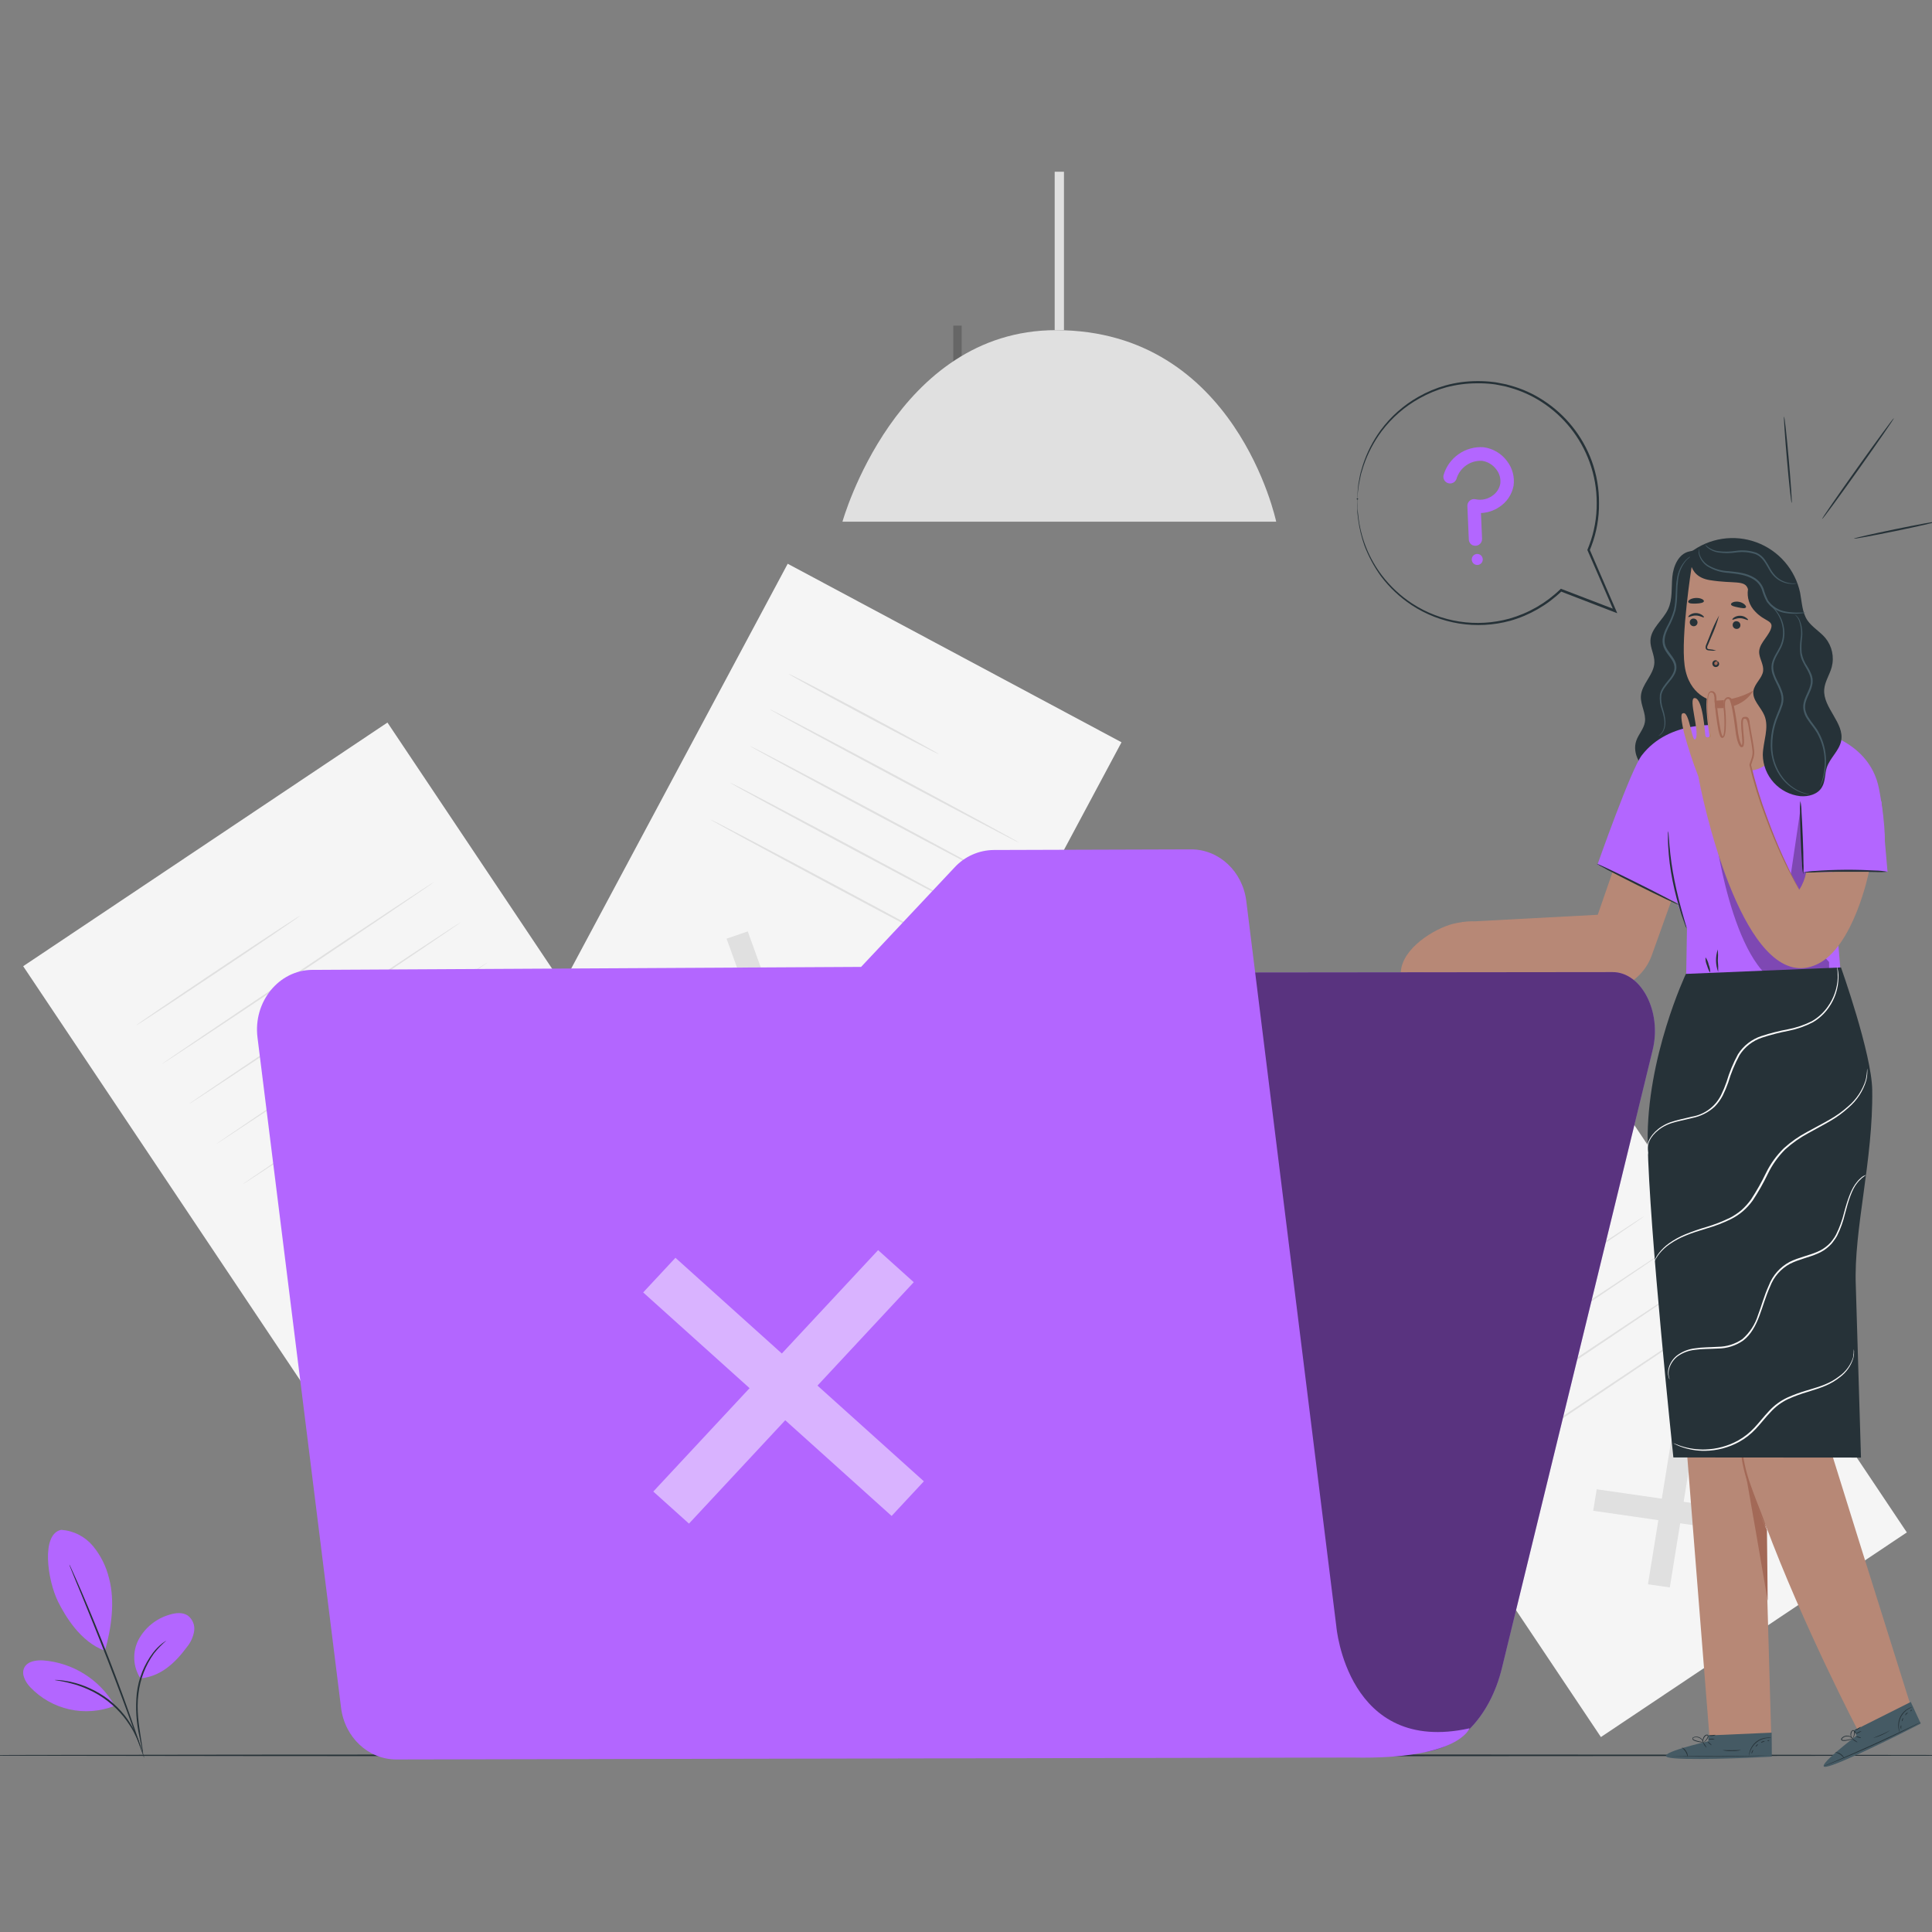 <svg width="270" height="270" viewBox="0 0 270 270" fill="none" xmlns="http://www.w3.org/2000/svg">
<rect x="0" y="0" width="270" height="270" fill="#808080" stroke="none"/>
<g clip-path="url(#clip0_380_50654)">
<path d="M54.146 100.977L3.239 135.03L53.382 209.989L104.289 175.936L54.146 100.977Z" fill="#F5F5F5"/>
<path d="M77.982 172.391L77.406 175.966L52.098 172.318L52.674 168.743L77.982 172.391Z" fill="#E0E0E0"/>
<path d="M65.238 159.637L68.867 160.159L64.843 185.076L61.209 184.55L65.238 159.637Z" fill="#E0E0E0"/>
<path d="M41.949 127.968C41.985 128.018 36.885 131.498 30.556 135.726C24.227 139.955 19.068 143.349 19.032 143.294C18.995 143.24 24.095 139.764 30.424 135.531C36.754 131.298 41.89 127.913 41.949 127.968Z" fill="#E0E0E0"/>
<path d="M60.651 123.267C60.687 123.322 52.203 129.057 41.704 136.08C31.205 143.104 22.648 148.752 22.62 148.702C22.593 148.653 31.06 142.909 41.572 135.885C52.084 128.862 60.614 123.213 60.651 123.267Z" fill="#E0E0E0"/>
<path d="M64.403 128.875C64.439 128.93 55.955 134.669 45.456 141.693C34.957 148.716 26.4 154.365 26.373 154.31C26.346 154.256 34.821 148.521 45.324 141.493C55.828 134.465 64.366 128.821 64.403 128.875Z" fill="#E0E0E0"/>
<path d="M68.155 134.488C68.191 134.542 59.707 140.282 49.208 147.3C38.709 154.319 30.152 159.977 30.152 159.923C30.152 159.868 38.596 154.129 49.099 147.105C59.602 140.082 68.119 134.433 68.155 134.488Z" fill="#E0E0E0"/>
<path d="M71.894 140.1C71.93 140.154 63.446 145.889 52.947 152.913C42.448 159.936 33.891 165.585 33.868 165.53C33.845 165.476 42.325 159.741 52.838 152.718C63.35 145.694 71.894 140.046 71.894 140.1Z" fill="#E0E0E0"/>
<path d="M224.372 151.205L181.618 179.804L223.729 242.756L266.482 214.156L224.372 151.205Z" fill="#F5F5F5"/>
<path d="M244.394 211.192L243.909 214.195L222.652 211.133L223.142 208.129L244.394 211.192Z" fill="#E0E0E0"/>
<path d="M233.691 200.48L236.74 200.92L233.36 221.845L230.306 221.405L233.691 200.48Z" fill="#E0E0E0"/>
<path d="M214.114 173.906C214.15 173.96 209.871 176.887 204.554 180.439C199.236 183.992 194.899 186.832 194.863 186.791C194.826 186.75 199.109 183.815 204.422 180.258C209.735 176.701 214.077 173.829 214.114 173.906Z" fill="#E0E0E0"/>
<path d="M229.835 169.936C229.871 169.991 222.752 174.818 213.955 180.712C205.157 186.605 197.957 191.351 197.921 191.297C197.884 191.242 205.003 186.415 213.8 180.517C222.598 174.618 229.785 169.882 229.835 169.936Z" fill="#E0E0E0"/>
<path d="M232.988 174.646C233.024 174.7 225.905 179.528 217.108 185.426C208.311 191.324 201.11 196.061 201.074 196.006C201.038 195.952 208.134 191.147 216.954 185.249C225.774 179.351 232.961 174.596 232.988 174.646Z" fill="#E0E0E0"/>
<path d="M236.137 179.35C236.173 179.405 229.05 184.232 220.257 190.131C211.464 196.029 204.259 200.766 204.223 200.711C204.186 200.657 211.305 195.834 220.102 189.931C228.9 184.028 236.105 179.305 236.137 179.35Z" fill="#E0E0E0"/>
<path d="M239.313 184.074C239.349 184.128 232.23 188.951 223.433 194.849C214.635 200.748 207.435 205.484 207.399 205.434C207.362 205.384 214.481 200.552 223.278 194.654C232.076 188.756 239.254 184.019 239.313 184.074Z" fill="#E0E0E0"/>
<path d="M156.734 103.735L110.084 78.785L73.346 147.474L119.995 172.425L156.734 103.735Z" fill="#F5F5F5"/>
<path d="M112.011 150.935L109.052 151.946L101.539 131.18L104.502 130.164L112.011 150.935Z" fill="#E0E0E0"/>
<path d="M116.548 136.035L117.627 139.016L97.002 146.08L95.922 143.099L116.548 136.035Z" fill="#E0E0E0"/>
<path d="M131.203 105.396C131.166 105.464 126.439 103.005 120.636 99.906C114.833 96.807 110.164 94.235 110.2 94.167C110.237 94.099 114.969 96.558 120.772 99.656C126.575 102.755 131.239 105.323 131.203 105.396Z" fill="#E0E0E0"/>
<path d="M142.4 117.75C142.364 117.818 134.533 113.699 124.91 108.554C115.286 103.409 107.519 99.18 107.555 99.112C107.591 99.044 115.418 103.159 125.041 108.309C134.664 113.458 142.436 117.682 142.4 117.75Z" fill="#E0E0E0"/>
<path d="M139.651 122.891C139.614 122.959 131.783 118.844 122.16 113.694C112.537 108.545 104.769 104.321 104.806 104.252C104.842 104.184 112.668 108.304 122.292 113.449C131.915 118.594 139.687 122.823 139.651 122.891Z" fill="#E0E0E0"/>
<path d="M136.901 128.031C136.865 128.099 129.034 123.984 119.411 118.839C109.787 113.694 102.02 109.479 102.056 109.397C102.092 109.316 109.919 113.445 119.542 118.59C129.165 123.735 136.937 127.963 136.901 128.031Z" fill="#E0E0E0"/>
<path d="M134.152 133.172C134.115 133.24 126.284 129.125 116.661 123.98C107.038 118.835 99.266 114.606 99.307 114.538C99.347 114.47 107.169 118.585 116.793 123.73C126.416 128.875 134.188 133.104 134.152 133.172Z" fill="#E0E0E0"/>
<path opacity="0.2" d="M134.392 45.506H133.222V65.46H134.392V45.506Z" fill="black"/>
<path d="M117.736 72.904H178.349C178.349 72.904 172.754 46.14 147.585 46.14C125.198 46.14 117.736 72.904 117.736 72.904Z" fill="#E0E0E0"/>
<path d="M148.692 24H147.393V46.13H148.692V24Z" fill="#E0E0E0"/>
<path d="M283 245.313C283 245.383 217.964 245.444 137.753 245.444C57.541 245.444 -7.505 245.398 -7.505 245.313C-7.505 245.227 57.521 245.182 137.753 245.182C217.984 245.182 283 245.237 283 245.313Z" fill="#263238"/>
<path d="M8.577 213.799C9.427 213.86 10.257 214.092 11.016 214.481C11.775 214.87 12.448 215.408 12.995 216.063C14.081 217.38 14.851 218.93 15.244 220.592C16.094 223.772 15.571 227.531 14.665 230.696C11.223 229.463 9.095 225.79 8.124 223.857C6.614 220.808 5.714 214.367 8.562 213.794" fill="#B366FF"/>
<path d="M19.622 234.555C19.105 233.753 18.809 232.829 18.765 231.877C18.721 230.924 18.93 229.977 19.37 229.131C19.824 228.293 20.441 227.554 21.184 226.957C21.927 226.36 22.781 225.917 23.697 225.654C24.538 225.392 25.514 225.286 26.243 225.774C26.572 226.023 26.828 226.356 26.985 226.737C27.142 227.119 27.193 227.535 27.134 227.943C27.002 228.761 26.654 229.528 26.128 230.167C24.452 232.437 22.419 234.323 19.586 234.555" fill="#B366FF"/>
<path d="M20.004 245.187C19.929 244.973 19.877 244.752 19.848 244.528C19.757 244.055 19.637 243.446 19.491 242.717C19.039 240.719 18.913 238.661 19.118 236.623C19.356 234.575 20.136 232.628 21.378 230.982C21.757 230.49 22.195 230.046 22.681 229.659C22.813 229.554 22.951 229.457 23.093 229.367C23.139 229.329 23.19 229.299 23.244 229.277C22.608 229.82 22.026 230.425 21.508 231.083C20.332 232.73 19.591 234.648 19.355 236.658C19.033 239.003 19.43 241.152 19.662 242.696C19.782 243.466 19.883 244.09 19.939 244.523C19.978 244.742 20 244.964 20.004 245.187Z" fill="#263238"/>
<path d="M9.684 218.644C9.741 218.724 9.789 218.81 9.825 218.901C9.915 219.102 10.036 219.354 10.177 219.671C10.484 220.34 10.912 221.311 11.43 222.514C12.466 224.924 13.855 228.275 15.304 232.009C16.753 235.742 17.986 239.149 18.826 241.63C19.259 242.867 19.596 243.874 19.833 244.573C19.939 244.905 20.019 245.172 20.084 245.378C20.12 245.471 20.146 245.567 20.16 245.665C20.109 245.58 20.068 245.488 20.039 245.393C19.964 245.192 19.868 244.93 19.742 244.603L18.68 241.685C17.78 239.224 16.522 235.823 15.078 232.094C13.634 228.366 12.265 225.005 11.269 222.579C10.765 221.387 10.378 220.416 10.091 219.706C9.96 219.384 9.855 219.127 9.774 218.921C9.736 218.832 9.706 218.739 9.684 218.644Z" fill="#263238"/>
<path d="M15.913 238.153C14.878 236.429 13.447 234.976 11.739 233.915C10.031 232.854 8.095 232.214 6.091 232.049C5.085 231.979 3.847 232.15 3.394 233.055C2.941 233.961 3.545 235.068 4.239 235.803C5.715 237.346 7.614 238.418 9.698 238.884C11.781 239.35 13.956 239.188 15.948 238.419" fill="#B366FF"/>
<path d="M7.641 234.776C7.854 234.766 8.068 234.774 8.28 234.801C8.528 234.815 8.775 234.843 9.02 234.887C9.306 234.942 9.644 234.972 9.996 235.073C10.389 235.156 10.778 235.264 11.158 235.395C11.599 235.537 12.031 235.705 12.451 235.898C13.419 236.332 14.334 236.874 15.178 237.513C16.014 238.169 16.77 238.918 17.433 239.748C17.719 240.109 17.983 240.487 18.223 240.88C18.44 241.219 18.638 241.57 18.817 241.931C18.968 242.225 19.102 242.528 19.219 242.837C19.32 243.066 19.406 243.301 19.476 243.542C19.55 243.742 19.606 243.949 19.642 244.16C19.586 244.16 19.345 243.295 18.666 242.007C18.481 241.661 18.277 241.325 18.057 241.001C17.811 240.619 17.546 240.251 17.262 239.899C15.946 238.272 14.267 236.976 12.361 236.115C11.923 235.923 11.505 235.742 11.098 235.611C10.723 235.475 10.342 235.359 9.956 235.264C8.547 234.877 7.636 234.832 7.641 234.776Z" fill="#263238"/>
<path d="M236.049 77.075C234.569 77.412 233.85 79.118 233.709 80.628C233.568 82.137 233.759 83.737 233.125 85.116C232.411 86.666 230.705 87.813 230.649 89.519C230.614 90.56 231.233 91.531 231.203 92.583C231.153 94.294 229.412 95.602 229.316 97.293C229.251 98.526 230.071 99.703 229.875 100.921C229.724 101.867 228.984 102.612 228.672 103.517C228.053 105.329 229.296 107.316 230.911 108.333C231.816 108.902 232.834 109.266 233.895 109.401C234.955 109.535 236.032 109.437 237.05 109.112C238.068 108.787 239.003 108.243 239.79 107.52C240.576 106.796 241.195 105.909 241.604 104.921C242.499 102.747 242.303 100.297 242.107 97.957C241.503 90.658 241.053 83.348 240.758 76.029" fill="#263238"/>
<path d="M231.751 102.828C232.056 102.639 232.293 102.359 232.431 102.028C232.576 101.634 232.634 101.214 232.602 100.795C232.547 100.24 232.423 99.694 232.234 99.17C231.994 98.51 231.904 97.805 231.973 97.107C232.099 96.322 232.662 95.678 233.17 95.044C233.444 94.733 233.673 94.386 233.85 94.012C234.027 93.634 234.056 93.203 233.93 92.805C233.668 91.984 232.863 91.381 232.496 90.43C232.323 89.959 232.295 89.447 232.416 88.96C232.53 88.504 232.699 88.063 232.919 87.647C233.344 86.898 233.681 86.103 233.925 85.277C234.277 83.682 234.111 82.157 234.353 80.904C234.487 79.901 234.932 78.965 235.626 78.228C235.822 78.029 236.046 77.859 236.29 77.724C236.374 77.68 236.464 77.648 236.557 77.629C236.241 77.802 235.952 78.019 235.696 78.273C235.053 79.017 234.649 79.938 234.534 80.915C234.446 81.582 234.399 82.254 234.393 82.927C234.391 83.719 234.314 84.51 234.162 85.287C233.921 86.132 233.584 86.946 233.155 87.712C232.778 88.502 232.431 89.428 232.763 90.294C233.095 91.159 233.895 91.758 234.202 92.684C234.34 93.141 234.306 93.634 234.106 94.068C233.91 94.479 233.656 94.86 233.351 95.2C232.848 95.834 232.3 96.438 232.179 97.142C232.109 97.81 232.188 98.486 232.411 99.12C232.59 99.66 232.702 100.222 232.743 100.79C232.767 101.228 232.69 101.665 232.516 102.068C232.408 102.321 232.234 102.539 232.013 102.702C231.934 102.76 231.846 102.802 231.751 102.828Z" fill="#455A64"/>
<path d="M227.817 114.758L223.288 127.841L204.348 128.847L201.188 135.892L220.963 137.904C221.898 138.288 222.9 138.478 223.91 138.463C224.92 138.449 225.916 138.23 226.839 137.819C227.761 137.408 228.591 136.815 229.278 136.075C229.965 135.334 230.495 134.462 230.836 133.512L236.114 118.779L227.817 114.758Z" fill="#B78876"/>
<path d="M266.969 238.203C266.969 238.203 253.091 194.114 252.794 192.685C252.528 191.387 257.826 159.662 258.5 151.425L239.747 152.124V152.31L231.776 152.753L238.912 242.883H247.541L246.686 212.969C252.009 227.254 259.637 241.816 259.637 241.816L266.969 238.203Z" fill="#B78876"/>
<path d="M247.038 223.701C247.038 223.43 246.932 213.678 246.932 213.678C246.826 214.262 243.626 205.215 243.702 204.666C243.742 204.379 247.038 223.701 247.038 223.701Z" fill="#A36957"/>
<path d="M243.34 200.379C243.295 200.558 243.277 200.743 243.284 200.927C243.256 201.43 243.256 201.934 243.284 202.437C243.284 202.754 243.329 203.096 243.37 203.469C243.41 203.841 243.465 204.233 243.551 204.641C243.73 205.531 243.967 206.408 244.26 207.268C244.884 209.094 245.579 210.689 246.067 211.846C246.298 212.35 246.499 212.828 246.671 213.21C246.732 213.388 246.817 213.557 246.922 213.713C246.895 213.539 246.844 213.37 246.771 213.21C246.655 212.878 246.479 212.4 246.268 211.811C245.825 210.634 245.161 209.024 244.542 207.217C244.249 206.371 244.009 205.507 243.823 204.631C243.732 204.228 243.672 203.841 243.616 203.479C243.561 203.116 243.521 202.774 243.495 202.472C243.435 201.848 243.41 201.345 243.395 200.993C243.404 200.787 243.386 200.58 243.34 200.379Z" fill="#A36957"/>
<path d="M238.751 243.34V242.53L247.591 242.143L247.617 245.489L247.073 245.524C244.643 245.665 234.72 246.078 233.1 245.59C231.283 245.046 238.751 243.34 238.751 243.34Z" fill="#455A64"/>
<path d="M247.732 245.288C247.682 245.291 247.632 245.291 247.581 245.288L247.149 245.318L245.548 245.388C244.2 245.444 242.333 245.494 240.275 245.504C238.217 245.514 236.345 245.479 234.992 245.439L233.397 245.373H232.959H232.808C232.858 245.369 232.909 245.369 232.959 245.373H233.397L234.997 245.403C236.345 245.403 238.212 245.444 240.27 245.434C242.328 245.424 244.2 245.388 245.548 245.353L247.149 245.313H247.732V245.288Z" fill="#263238"/>
<path d="M235.867 245.57C235.794 245.306 235.693 245.052 235.565 244.81C235.406 244.587 235.222 244.382 235.017 244.201C235.292 244.299 235.52 244.497 235.656 244.754C235.822 244.992 235.897 245.281 235.867 245.57Z" fill="#263238"/>
<path d="M238.474 244.246C238.474 244.246 238.328 244.11 238.197 243.909C238.066 243.708 237.986 243.532 238.011 243.516C238.036 243.501 238.157 243.647 238.288 243.849C238.418 244.05 238.499 244.231 238.474 244.246Z" fill="#263238"/>
<path d="M239.188 243.889C239.188 243.914 239.027 243.818 238.876 243.682C238.725 243.547 238.615 243.421 238.635 243.401C238.655 243.381 238.796 243.471 238.947 243.607C239.098 243.743 239.208 243.844 239.188 243.889Z" fill="#263238"/>
<path d="M239.636 243.033C239.488 243.088 239.33 243.108 239.173 243.094C239.019 243.114 238.862 243.099 238.715 243.049C238.862 242.995 239.018 242.974 239.173 242.988C239.329 242.967 239.488 242.982 239.636 243.033Z" fill="#263238"/>
<path d="M239.787 242.45C239.637 242.547 239.463 242.599 239.284 242.601C239.113 242.623 238.939 242.599 238.781 242.53C238.947 242.502 239.115 242.489 239.284 242.49C239.45 242.46 239.618 242.447 239.787 242.45Z" fill="#263238"/>
<path d="M238.177 243.476C237.989 243.511 237.796 243.511 237.608 243.476C237.405 243.452 237.205 243.408 237.01 243.345C236.889 243.312 236.772 243.265 236.662 243.205C236.595 243.165 236.545 243.102 236.521 243.028C236.512 242.986 236.515 242.943 236.531 242.903C236.546 242.862 236.572 242.827 236.607 242.802C236.746 242.735 236.899 242.699 237.054 242.697C237.209 242.696 237.362 242.729 237.502 242.794C237.643 242.859 237.767 242.954 237.867 243.073C237.966 243.192 238.037 243.331 238.076 243.481C238.086 243.531 238.086 243.582 238.076 243.632C238.019 243.45 237.931 243.28 237.815 243.129C237.681 242.978 237.506 242.87 237.311 242.817C237.089 242.745 236.847 242.763 236.637 242.867C236.552 242.933 236.587 243.039 236.682 243.099C236.785 243.154 236.893 243.2 237.004 243.235C237.194 243.297 237.387 243.346 237.583 243.381C237.961 243.461 238.177 243.461 238.177 243.476Z" fill="#263238"/>
<path d="M238.031 243.507C237.958 243.39 237.932 243.249 237.961 243.114C237.979 242.966 238.032 242.825 238.117 242.701C238.164 242.617 238.231 242.547 238.313 242.496C238.395 242.445 238.488 242.415 238.585 242.41C238.642 242.423 238.691 242.457 238.724 242.506C238.757 242.554 238.77 242.613 238.761 242.671C238.748 242.761 238.716 242.847 238.665 242.923C238.589 243.048 238.499 243.164 238.398 243.27C238.311 243.37 238.2 243.448 238.076 243.496C238.076 243.496 238.187 243.396 238.343 243.215C238.433 243.111 238.513 242.998 238.579 242.878C238.655 242.757 238.71 242.54 238.579 242.515C238.449 242.49 238.298 242.646 238.212 242.757C238.132 242.866 238.077 242.991 238.051 243.124C238.031 243.25 238.024 243.379 238.031 243.507Z" fill="#263238"/>
<path d="M247.546 242.883C247.546 242.883 247.294 242.883 246.897 242.908C246.379 242.97 245.889 243.176 245.483 243.502C245.077 243.828 244.77 244.262 244.597 244.754C244.467 245.132 244.457 245.388 244.436 245.383C244.416 245.378 244.436 245.318 244.436 245.207C244.449 245.045 244.48 244.885 244.527 244.729C244.687 244.214 244.995 243.757 245.413 243.416C245.835 243.081 246.349 242.879 246.887 242.837C247.054 242.817 247.223 242.817 247.39 242.837C247.444 242.846 247.496 242.861 247.546 242.883Z" fill="#263238"/>
<path d="M243.314 244.583C242.892 244.682 242.459 244.724 242.026 244.709C241.596 244.731 241.164 244.694 240.743 244.598C240.743 244.568 241.317 244.598 242.026 244.598C242.736 244.598 243.309 244.553 243.314 244.583Z" fill="#263238"/>
<path d="M245.035 244.568C245.035 244.568 244.99 244.689 244.93 244.82C244.869 244.951 244.839 245.071 244.809 245.066C244.779 245.061 244.764 244.93 244.834 244.774C244.904 244.618 245.015 244.543 245.035 244.568Z" fill="#263238"/>
<path d="M245.684 243.758C245.684 243.758 245.649 243.869 245.558 243.959C245.468 244.05 245.377 244.11 245.352 244.09C245.327 244.07 245.387 243.979 245.478 243.884C245.569 243.788 245.659 243.733 245.684 243.758Z" fill="#263238"/>
<path d="M246.61 243.386C246.61 243.416 246.489 243.416 246.359 243.461C246.228 243.506 246.137 243.577 246.112 243.557C246.087 243.537 246.162 243.416 246.323 243.361C246.484 243.305 246.62 243.355 246.61 243.386Z" fill="#263238"/>
<path d="M247.269 243.205C247.269 243.235 247.234 243.28 247.159 243.305C247.083 243.33 247.018 243.335 247.008 243.305C246.998 243.275 247.048 243.23 247.118 243.205C247.189 243.179 247.259 243.179 247.269 243.205Z" fill="#263238"/>
<path d="M259.461 242.56L259.129 241.821L267.034 237.851L268.428 240.87L267.925 241.126C265.766 242.249 256.885 246.687 255.204 246.908C253.348 247.175 259.461 242.56 259.461 242.56Z" fill="#455A64"/>
<path d="M268.458 240.653L268.327 240.734L267.94 240.935L266.511 241.66C265.303 242.259 263.623 243.069 261.746 243.924C259.869 244.779 258.148 245.509 256.9 246.027L255.416 246.626L255.013 246.782C254.967 246.804 254.918 246.819 254.867 246.827L255.003 246.762L255.401 246.586L256.87 245.957C258.113 245.424 259.824 244.679 261.7 243.823C263.577 242.968 265.263 242.173 266.481 241.589L267.92 240.9L268.317 240.714L268.458 240.653Z" fill="#263238"/>
<path d="M257.766 245.771C257.591 245.558 257.394 245.366 257.177 245.197C256.941 245.057 256.689 244.946 256.427 244.865C256.716 244.861 256.999 244.946 257.239 245.108C257.478 245.27 257.662 245.501 257.766 245.771Z" fill="#263238"/>
<path d="M259.582 243.496C259.582 243.496 259.391 243.436 259.19 243.305C258.988 243.174 258.842 243.049 258.858 243.023C258.873 242.998 259.049 243.084 259.25 243.215C259.451 243.345 259.597 243.471 259.582 243.496Z" fill="#263238"/>
<path d="M260.075 242.883C260.075 242.908 259.904 242.883 259.708 242.822C259.512 242.762 259.366 242.686 259.371 242.656C259.498 242.644 259.626 242.665 259.743 242.717C259.934 242.762 260.085 242.832 260.075 242.883Z" fill="#263238"/>
<path d="M260.146 241.916C260.146 241.947 259.98 242.052 259.748 242.163C259.615 242.243 259.465 242.293 259.31 242.309C259.31 242.279 259.476 242.173 259.703 242.062C259.838 241.983 259.989 241.933 260.146 241.916Z" fill="#263238"/>
<path d="M260.045 241.323C260.045 241.323 259.899 241.524 259.637 241.67C259.489 241.771 259.314 241.823 259.134 241.821C259.278 241.724 259.432 241.641 259.592 241.574C259.839 241.438 260.02 241.298 260.045 241.323Z" fill="#263238"/>
<path d="M259.014 242.923C258.86 243.028 258.69 243.106 258.51 243.154C258.313 243.212 258.111 243.254 257.907 243.28C257.783 243.295 257.658 243.295 257.534 243.28C257.457 243.274 257.384 243.238 257.333 243.179C257.31 243.144 257.297 243.102 257.297 243.059C257.297 243.016 257.31 242.974 257.333 242.938C257.486 242.753 257.699 242.626 257.934 242.58C258.17 242.534 258.415 242.572 258.626 242.686C258.751 242.752 258.861 242.843 258.948 242.953C259.009 243.034 259.034 243.084 259.029 243.089C258.905 242.951 258.756 242.836 258.591 242.752C258.414 242.669 258.216 242.639 258.022 242.666C257.907 242.678 257.795 242.713 257.693 242.768C257.591 242.823 257.501 242.898 257.429 242.988C257.373 243.084 257.429 243.164 257.564 243.179C257.68 243.189 257.796 243.189 257.912 243.179C258.112 243.159 258.31 243.124 258.505 243.074C258.792 242.993 259.014 242.908 259.014 242.923Z" fill="#263238"/>
<path d="M258.873 243.008C258.76 242.929 258.682 242.81 258.651 242.676C258.607 242.535 258.597 242.385 258.621 242.238C258.63 242.142 258.663 242.049 258.717 241.969C258.772 241.889 258.846 241.824 258.933 241.781C259.059 241.74 259.351 241.997 259.371 242.093C259.391 242.188 259.225 242.138 259.215 242.218C259.199 242.361 259.165 242.501 259.114 242.636C259.077 242.765 259.008 242.883 258.913 242.978C258.913 242.978 258.973 242.842 259.044 242.616C259.08 242.482 259.105 242.346 259.119 242.208C259.119 242.067 259.119 241.851 258.958 241.886C258.797 241.921 258.752 242.118 258.717 242.259C258.686 242.389 258.686 242.525 258.717 242.656C258.758 242.778 258.81 242.896 258.873 243.008Z" fill="#263238"/>
<path d="M267.301 238.535C267.301 238.535 267.059 238.621 266.717 238.827C266.27 239.094 265.906 239.481 265.666 239.944C265.433 240.411 265.333 240.933 265.379 241.453C265.409 241.856 265.505 242.087 265.484 242.098C265.452 242.048 265.426 241.993 265.409 241.937C265.359 241.782 265.324 241.624 265.303 241.464C265.231 240.928 265.324 240.383 265.569 239.901C265.815 239.419 266.201 239.023 266.677 238.767C266.819 238.688 266.969 238.624 267.125 238.575C267.181 238.553 267.241 238.54 267.301 238.535Z" fill="#263238"/>
<path d="M264.136 241.826C263.426 242.319 262.634 242.68 261.796 242.892C261.796 242.862 262.324 242.661 262.969 242.389C263.613 242.118 264.121 241.801 264.136 241.826Z" fill="#263238"/>
<path d="M265.701 241.106C265.726 241.106 265.701 241.232 265.701 241.378C265.701 241.524 265.701 241.645 265.701 241.655C265.701 241.665 265.6 241.544 265.6 241.378C265.6 241.212 265.676 241.091 265.701 241.106Z" fill="#263238"/>
<path d="M265.957 240.1C265.982 240.1 265.957 240.216 265.927 240.337C265.897 240.457 265.821 240.548 265.796 240.538C265.771 240.528 265.796 240.422 265.826 240.301C265.857 240.181 265.927 240.09 265.957 240.1Z" fill="#263238"/>
<path d="M266.652 239.36C266.652 239.39 266.551 239.436 266.45 239.531C266.35 239.627 266.294 239.728 266.269 239.718C266.244 239.707 266.269 239.567 266.38 239.451C266.491 239.335 266.647 239.36 266.652 239.36Z" fill="#263238"/>
<path d="M267.18 238.948C267.18 238.948 267.18 239.028 267.12 239.084C267.059 239.139 267.004 239.169 266.984 239.149C266.964 239.129 266.984 239.068 267.044 239.013C267.105 238.958 267.16 238.928 267.18 238.948Z" fill="#263238"/>
<path d="M257.283 136.531L255.813 118.567L263.361 118.703C263.361 118.703 263.708 116.051 262.596 110.245C261.912 106.682 259.542 104.498 256.88 103.2V103.15L256.649 103.089C254.457 102.106 252.117 101.495 249.725 101.283L240.441 101.389C240.441 101.389 233.351 100.483 229.442 105.56C227.932 107.507 223.248 120.837 223.248 120.837L234.393 126.2L233.351 118.809C233.351 118.809 233.563 124.168 234.247 125.853C234.624 126.799 235.757 129.738 235.757 129.738L235.611 138.604L257.283 136.531Z" fill="#B366FF"/>
<path d="M252.165 115.961L250.787 121.828H263.784L262.928 111.986L252.165 115.961Z" fill="#B366FF"/>
<path d="M263.784 121.828C263.216 121.723 262.64 121.666 262.063 121.657C260.996 121.597 259.547 121.541 257.897 121.551C256.246 121.561 254.792 121.632 253.725 121.712C253.148 121.732 252.574 121.803 252.009 121.924C252.585 121.969 253.164 121.969 253.74 121.924C254.802 121.888 256.256 121.848 257.897 121.843C259.537 121.838 260.991 121.843 262.058 121.868C262.633 121.901 263.21 121.887 263.784 121.828Z" fill="#263238"/>
<path d="M251.602 111.94C251.54 112.441 251.526 112.947 251.561 113.45C251.561 114.371 251.602 115.639 251.657 117.043C251.712 118.446 251.778 119.72 251.838 120.635C251.841 121.143 251.895 121.648 251.999 122.145C252.061 121.644 252.074 121.139 252.039 120.635C252.039 119.715 251.999 118.441 251.944 117.038C251.889 115.634 251.823 114.366 251.763 113.445C251.761 112.939 251.707 112.435 251.602 111.94Z" fill="#263238"/>
<g opacity="0.3">
<path d="M239.777 117.022C239.777 117.022 242.665 138.443 250.787 137.874C250.787 137.874 254.445 137.834 255.617 135.404V134.448L239.777 117.022Z" fill="black"/>
</g>
<g opacity="0.3">
<path d="M251.602 113.203L250.047 123.705L251.053 125.546L252.714 121.944L252.009 121.923L251.602 113.203Z" fill="black"/>
</g>
<path d="M235.711 129.748C235.615 129.591 235.54 129.422 235.49 129.245C235.364 128.918 235.198 128.44 234.987 127.841C234.483 126.281 234.068 124.693 233.744 123.086C233.421 121.478 233.216 119.848 233.13 118.21C233.1 117.581 233.09 117.073 233.1 116.701C233.087 116.519 233.099 116.336 233.135 116.157C233.175 116.157 233.205 116.932 233.311 118.17C233.453 119.793 233.683 121.407 234 123.005C234.373 124.877 234.821 126.553 235.163 127.755C235.324 128.314 235.46 128.792 235.57 129.184C235.639 129.366 235.687 129.555 235.711 129.748Z" fill="#263238"/>
<path d="M238.992 135.902C238.922 135.902 238.72 135.464 238.544 134.895C238.393 134.547 238.325 134.168 238.348 133.788C238.57 134.096 238.723 134.448 238.796 134.82C238.94 135.162 239.007 135.531 238.992 135.902Z" fill="#263238"/>
<path d="M240.114 135.821C239.734 134.812 239.718 133.701 240.069 132.681C240.108 133.204 240.108 133.729 240.069 134.251C240.124 134.773 240.139 135.298 240.114 135.821Z" fill="#263238"/>
<path d="M234.619 126.447C234.584 126.508 231.993 125.28 228.828 123.7C225.663 122.12 223.122 120.781 223.152 120.716C223.182 120.651 225.779 121.883 228.944 123.463C232.109 125.043 234.65 126.382 234.619 126.447Z" fill="#263238"/>
<path d="M239.188 103.125C239.244 100.579 239.259 97.902 239.259 97.902C239.259 97.902 235.993 97.273 235.425 92.976C234.881 88.88 236.401 79.264 236.401 79.264C241.171 77.463 246.127 79.098 249.393 82.962L248.583 103.628C248.487 106.028 246.349 107.86 243.782 107.739C241.186 107.613 239.133 105.55 239.188 103.125Z" fill="#B78876"/>
<path d="M236.149 86.948C236.145 87.089 236.194 87.226 236.288 87.332C236.381 87.438 236.512 87.503 236.652 87.516C236.724 87.523 236.796 87.515 236.864 87.493C236.932 87.472 236.996 87.436 237.05 87.389C237.104 87.342 237.148 87.284 237.179 87.22C237.21 87.155 237.228 87.085 237.231 87.013C237.235 86.873 237.185 86.736 237.092 86.631C236.998 86.526 236.868 86.461 236.728 86.449C236.656 86.439 236.583 86.443 236.513 86.463C236.443 86.483 236.379 86.518 236.324 86.566C236.269 86.613 236.225 86.671 236.195 86.737C236.165 86.803 236.149 86.875 236.149 86.948Z" fill="#263238"/>
<path d="M235.948 86.228C236.013 86.298 236.451 86.001 237.03 86.022C237.608 86.042 238.036 86.344 238.107 86.273C238.177 86.203 238.076 86.112 237.89 85.966C237.638 85.784 237.336 85.684 237.025 85.68C236.718 85.668 236.416 85.756 236.164 85.931C235.978 86.067 235.913 86.193 235.948 86.228Z" fill="#263238"/>
<path d="M242.142 87.32C242.136 87.461 242.185 87.6 242.279 87.705C242.373 87.811 242.504 87.877 242.645 87.889C242.717 87.9 242.791 87.895 242.861 87.874C242.931 87.854 242.996 87.819 243.051 87.771C243.106 87.723 243.15 87.664 243.18 87.597C243.21 87.531 243.225 87.458 243.224 87.385C243.229 87.245 243.18 87.107 243.086 87.002C242.992 86.897 242.861 86.832 242.721 86.822C242.649 86.811 242.576 86.816 242.506 86.836C242.436 86.856 242.372 86.891 242.317 86.938C242.262 86.985 242.218 87.044 242.188 87.11C242.157 87.176 242.142 87.248 242.142 87.32Z" fill="#263238"/>
<path d="M242.102 86.6C242.167 86.676 242.605 86.379 243.184 86.394C243.762 86.409 244.19 86.716 244.265 86.646C244.341 86.575 244.23 86.485 244.044 86.344C243.796 86.156 243.494 86.054 243.184 86.052C242.876 86.043 242.573 86.131 242.318 86.303C242.137 86.439 242.072 86.565 242.102 86.6Z" fill="#263238"/>
<path d="M239.847 90.923C239.539 90.817 239.217 90.751 238.891 90.727C238.74 90.727 238.6 90.671 238.579 90.57C238.567 90.413 238.606 90.256 238.69 90.123L239.163 88.99C239.603 88.028 239.965 87.032 240.245 86.012C239.73 86.936 239.289 87.9 238.927 88.895C238.771 89.292 238.615 89.675 238.469 90.037C238.371 90.217 238.339 90.425 238.378 90.626C238.398 90.68 238.43 90.73 238.472 90.77C238.514 90.81 238.564 90.84 238.62 90.857C238.703 90.882 238.789 90.895 238.876 90.898C239.198 90.947 239.524 90.956 239.847 90.923Z" fill="#263238"/>
<path d="M239.259 97.902C241.272 97.982 243.268 97.503 245.025 96.518C245.025 96.518 243.561 99.421 239.289 98.913L239.259 97.902Z" fill="#A36957"/>
<path d="M243.994 84.885C243.873 85.071 243.42 84.99 242.917 84.885C242.414 84.779 241.971 84.693 241.911 84.477C241.85 84.261 242.379 83.974 243.053 84.11C243.727 84.246 244.115 84.724 243.994 84.885Z" fill="#263238"/>
<path d="M238.122 84.029C238.076 84.246 237.593 84.326 237.04 84.351C236.486 84.376 235.998 84.351 235.933 84.13C235.867 83.908 236.335 83.596 237.005 83.566C237.674 83.536 238.167 83.823 238.122 84.029Z" fill="#263238"/>
<path d="M239.857 92.337C239.794 92.322 239.727 92.328 239.668 92.356C239.609 92.383 239.56 92.43 239.53 92.488C239.502 92.539 239.487 92.597 239.488 92.656C239.488 92.714 239.504 92.772 239.534 92.823C239.564 92.873 239.606 92.915 239.657 92.945C239.708 92.974 239.766 92.989 239.825 92.989C239.884 92.989 239.941 92.974 239.992 92.945C240.043 92.915 240.086 92.873 240.116 92.823C240.145 92.772 240.161 92.714 240.162 92.656C240.163 92.597 240.148 92.539 240.119 92.488C240.083 92.42 240.025 92.367 239.955 92.337C239.884 92.306 239.806 92.301 239.732 92.322" fill="#A36957"/>
<path d="M239.993 92.397C239.993 92.372 239.898 92.226 239.641 92.281C239.564 92.301 239.494 92.341 239.438 92.397C239.381 92.453 239.34 92.522 239.319 92.598C239.292 92.695 239.294 92.797 239.326 92.892C239.357 92.987 239.416 93.07 239.495 93.132C239.579 93.189 239.678 93.22 239.78 93.22C239.881 93.22 239.98 93.189 240.064 93.132C240.131 93.087 240.183 93.023 240.215 92.949C240.247 92.875 240.258 92.794 240.245 92.714C240.195 92.447 239.998 92.407 239.988 92.442C239.978 92.478 240.059 92.568 240.044 92.724C240.04 92.763 240.028 92.8 240.006 92.832C239.985 92.865 239.957 92.892 239.923 92.91C239.884 92.933 239.84 92.945 239.795 92.945C239.75 92.945 239.705 92.933 239.666 92.91C239.631 92.881 239.604 92.842 239.589 92.799C239.573 92.756 239.568 92.709 239.576 92.664C239.581 92.624 239.597 92.586 239.621 92.554C239.644 92.521 239.675 92.495 239.712 92.478C239.852 92.392 239.978 92.432 239.993 92.397Z" fill="#263238"/>
<path d="M247.44 88.009C246.937 89.187 245.689 90.097 245.86 91.371C245.971 92.191 246.499 92.956 246.399 93.781C246.268 94.787 245.196 95.532 245.04 96.563C244.854 97.826 246.087 98.807 246.575 99.985C247.295 101.706 246.379 103.638 246.354 105.52C246.383 106.949 246.93 108.318 247.892 109.375C248.854 110.431 250.167 111.103 251.587 111.266C252.734 111.362 254.027 111.015 254.606 110.028C255.109 109.213 254.998 108.177 255.29 107.276C255.733 105.927 257.016 104.941 257.303 103.552C257.806 101.037 254.737 98.923 254.938 96.347C255.023 95.245 255.703 94.289 255.989 93.222C256.172 92.521 256.186 91.787 256.03 91.079C255.875 90.372 255.554 89.711 255.094 89.151C254.334 88.251 253.237 87.642 252.578 86.676C251.848 85.564 251.823 84.16 251.572 82.847C251.234 81.25 250.497 79.766 249.429 78.532C248.362 77.298 246.999 76.354 245.468 75.79C243.937 75.225 242.288 75.058 240.675 75.304C239.062 75.55 237.538 76.201 236.245 77.196C236.245 77.196 235.515 80.512 238.922 81.07C242.328 81.629 243.903 80.985 244.285 82.349C244.195 82.91 244.24 83.485 244.415 84.027C244.589 84.568 244.89 85.06 245.292 85.463C246.681 86.963 248.004 86.641 247.44 88.009Z" fill="#263238"/>
<path d="M252.85 111.01C252.745 111.013 252.64 111.003 252.538 110.979C252.243 110.927 251.953 110.848 251.672 110.743C250.633 110.345 249.722 109.672 249.036 108.796C248.554 108.191 248.177 107.511 247.918 106.783C247.625 105.954 247.47 105.081 247.461 104.202C247.45 103.232 247.572 102.265 247.823 101.329C247.96 100.834 248.128 100.348 248.326 99.874C248.534 99.403 248.717 98.921 248.875 98.43C249.013 97.947 249.013 97.434 248.875 96.951C248.727 96.475 248.537 96.013 248.306 95.572C248.073 95.135 247.876 94.678 247.717 94.209C247.562 93.743 247.526 93.247 247.612 92.764C247.813 91.819 248.386 91.114 248.729 90.394C249.054 89.728 249.21 88.992 249.181 88.251C249.136 87.167 248.742 86.126 248.059 85.282C247.795 84.987 247.511 84.709 247.209 84.452C247.562 84.65 247.877 84.909 248.14 85.217C248.873 86.059 249.305 87.121 249.368 88.236C249.409 89.009 249.257 89.781 248.925 90.48C248.578 91.225 248.019 91.934 247.848 92.8C247.677 93.665 248.085 94.576 248.532 95.451C248.777 95.905 248.975 96.382 249.126 96.875C249.275 97.402 249.275 97.959 249.126 98.486C248.959 98.993 248.766 99.492 248.547 99.98C248.35 100.443 248.182 100.919 248.044 101.404C247.794 102.317 247.671 103.26 247.677 104.207C247.661 105.819 248.182 107.391 249.156 108.675C249.808 109.54 250.676 110.218 251.672 110.642C252.422 110.934 252.855 110.979 252.85 111.01Z" fill="#455A64"/>
<path d="M252.346 85.619C252.101 85.683 251.85 85.72 251.597 85.73C250.906 85.804 250.209 85.785 249.524 85.675C249.004 85.598 248.505 85.418 248.056 85.146C247.606 84.874 247.216 84.514 246.907 84.09C246.619 83.552 246.39 82.985 246.223 82.399C246.008 81.813 245.604 81.316 245.075 80.985C243.974 80.286 242.68 80.2 241.553 80.064C240.514 80.012 239.504 79.697 238.62 79.148C238.027 78.756 237.599 78.16 237.417 77.473C237.373 77.287 237.361 77.094 237.382 76.904C237.382 76.773 237.412 76.708 237.422 76.708C237.428 76.957 237.46 77.205 237.518 77.448C237.726 78.09 238.153 78.638 238.725 78.997C239.594 79.504 240.574 79.787 241.578 79.823C242.705 79.954 244.044 80.019 245.221 80.764C245.798 81.125 246.237 81.669 246.469 82.308C246.627 82.88 246.844 83.433 247.118 83.959C247.704 84.763 248.582 85.305 249.564 85.468C250.227 85.592 250.903 85.637 251.577 85.604C251.833 85.59 252.091 85.595 252.346 85.619Z" fill="#455A64"/>
<path d="M251.099 81.523C250.909 81.587 250.71 81.616 250.51 81.609C249.572 81.615 248.669 81.254 247.994 80.603C247.686 80.294 247.423 79.943 247.214 79.561C246.761 78.796 246.323 77.855 245.382 77.463C244.476 77.159 243.51 77.074 242.565 77.216C241.767 77.328 240.957 77.328 240.159 77.216C239.604 77.139 239.082 76.909 238.65 76.552C238.538 76.455 238.44 76.343 238.358 76.22C238.298 76.133 238.272 76.087 238.283 76.084C238.283 76.084 238.423 76.245 238.715 76.471C239.146 76.777 239.645 76.971 240.169 77.035C240.953 77.123 241.744 77.11 242.524 76.995C243.511 76.834 244.523 76.92 245.468 77.246C245.954 77.465 246.37 77.813 246.671 78.253C246.936 78.645 247.179 79.051 247.4 79.47C247.599 79.836 247.844 80.174 248.13 80.477C248.382 80.732 248.672 80.948 248.99 81.116C249.458 81.36 249.973 81.502 250.5 81.533C250.887 81.528 251.093 81.498 251.099 81.523Z" fill="#455A64"/>
<path d="M254.349 109.923C254.324 109.923 254.485 109.591 254.671 108.967C254.923 108.091 255.035 107.181 255.003 106.27C254.967 104.921 254.599 103.603 253.931 102.43C253.564 101.771 253.006 101.183 252.548 100.458C252.305 100.089 252.135 99.677 252.045 99.245C251.965 98.79 252.003 98.323 252.155 97.887C252.437 97.016 252.94 96.287 253.051 95.487C253.162 94.686 252.779 93.977 252.397 93.308C252.2 92.982 252.02 92.646 251.858 92.302C251.711 91.967 251.614 91.613 251.572 91.25C251.524 90.61 251.544 89.968 251.632 89.333C251.793 88.435 251.709 87.51 251.39 86.656C251.248 86.356 251.046 86.089 250.797 85.871C250.797 85.871 250.822 85.871 250.857 85.901C250.917 85.931 250.971 85.97 251.018 86.017C251.215 86.181 251.374 86.385 251.486 86.615C251.85 87.477 251.963 88.424 251.813 89.348C251.744 89.971 251.735 90.6 251.788 91.225C251.912 91.928 252.19 92.594 252.603 93.177C252.818 93.517 253.001 93.876 253.152 94.249C253.31 94.651 253.362 95.088 253.302 95.517C253.182 96.397 252.663 97.142 252.402 97.962C252.264 98.358 252.228 98.782 252.296 99.195C252.384 99.595 252.544 99.975 252.769 100.317C253.197 101.016 253.775 101.615 254.143 102.305C254.817 103.517 255.177 104.878 255.189 106.265C255.205 107.193 255.062 108.117 254.767 108.997C254.686 109.235 254.589 109.467 254.475 109.691C254.444 109.774 254.402 109.852 254.349 109.923Z" fill="#455A64"/>
<path d="M233.855 203.68C233.855 203.68 230.463 171.557 230.267 159.687C230.071 147.817 235.606 136.103 235.606 136.103L257.283 135.202C257.283 135.202 261.57 147.243 261.645 152.31C261.796 162.142 259.034 171.849 259.351 179.648L260.075 203.7" fill="#263238"/>
<path d="M260.805 164.185C260.692 164.284 260.572 164.374 260.448 164.457L260.251 164.593L260.04 164.799C259.854 164.96 259.685 165.141 259.537 165.338C258.837 166.193 258.329 167.728 257.841 169.635C257.592 170.693 257.224 171.719 256.744 172.694C256.598 172.961 256.43 173.215 256.241 173.454C256.15 173.575 256.065 173.705 255.959 173.821L255.627 174.153C255.151 174.598 254.599 174.952 253.997 175.2C252.784 175.733 251.411 175.985 250.163 176.614C248.884 177.302 247.896 178.427 247.38 179.784C246.766 181.147 246.374 182.576 245.871 183.915C245.367 185.253 244.688 186.531 243.606 187.347C242.572 188.065 241.344 188.453 240.084 188.459C238.917 188.529 237.835 188.494 236.864 188.64C235.99 188.73 235.154 189.046 234.438 189.556C233.916 189.964 233.524 190.517 233.311 191.146C233.176 191.542 233.147 191.967 233.226 192.378C233.286 192.66 233.362 192.796 233.346 192.801C233.265 192.675 233.208 192.535 233.175 192.388C233.069 191.969 233.083 191.528 233.216 191.115C233.416 190.456 233.81 189.872 234.348 189.44C235.082 188.886 235.95 188.539 236.864 188.433C237.87 188.272 238.942 188.293 240.094 188.217C241.317 188.209 242.508 187.83 243.511 187.13C244.527 186.242 245.278 185.089 245.679 183.799C246.183 182.476 246.55 181.042 247.189 179.653C247.73 178.24 248.763 177.07 250.097 176.357C251.395 175.713 252.769 175.467 253.952 174.953C254.53 174.714 255.062 174.373 255.522 173.947L255.839 173.63C255.939 173.519 256.025 173.393 256.115 173.278C256.293 173.049 256.449 172.805 256.583 172.548C257.065 171.586 257.438 170.574 257.695 169.529C258.198 167.627 258.747 166.072 259.487 165.212C259.634 165.016 259.803 164.837 259.99 164.678C260.07 164.608 260.141 164.538 260.211 164.482L260.417 164.351C260.543 164.288 260.673 164.233 260.805 164.185Z" fill="#FAFAFA"/>
<path d="M260.936 149.322C260.959 149.463 260.969 149.606 260.966 149.749C260.964 150.165 260.914 150.579 260.815 150.982C260.382 152.454 259.53 153.769 258.364 154.766C257.595 155.473 256.751 156.096 255.849 156.623C254.877 157.196 253.806 157.745 252.704 158.369C251.546 158.989 250.468 159.748 249.493 160.628C248.493 161.62 247.67 162.776 247.058 164.045C246.441 165.331 245.737 166.573 244.95 167.763C244.55 168.318 244.087 168.824 243.571 169.273C243.062 169.706 242.503 170.075 241.905 170.375C240.824 170.906 239.698 171.339 238.539 171.668C237.462 172 236.456 172.297 235.581 172.674C234.786 172.99 234.03 173.395 233.326 173.882C232.797 174.249 232.321 174.687 231.912 175.185C231.57 175.617 231.284 176.09 231.062 176.594C231.098 176.454 231.145 176.318 231.203 176.186C231.368 175.806 231.579 175.448 231.832 175.12C232.233 174.601 232.708 174.143 233.241 173.761C233.947 173.257 234.709 172.835 235.51 172.503C236.479 172.108 237.469 171.764 238.474 171.472C239.616 171.135 240.727 170.7 241.795 170.173C242.361 169.878 242.893 169.52 243.38 169.107C243.876 168.665 244.322 168.168 244.708 167.627C245.484 166.443 246.182 165.209 246.796 163.934C247.428 162.637 248.279 161.459 249.312 160.452C250.304 159.559 251.403 158.792 252.583 158.168C253.69 157.549 254.762 157.01 255.733 156.442C256.633 155.932 257.477 155.329 258.249 154.64C259.405 153.673 260.263 152.397 260.724 150.962C260.854 150.424 260.924 149.874 260.936 149.322Z" fill="#FAFAFA"/>
<path d="M230.378 161.368C230.358 161.336 230.342 161.303 230.332 161.267C230.295 161.17 230.263 161.071 230.237 160.97C230.15 160.57 230.168 160.154 230.287 159.762C230.569 158.756 231.681 157.463 233.472 156.824C234.368 156.517 235.379 156.321 236.436 156.059C237.313 155.914 238.143 155.561 238.857 155.029C239.57 154.498 240.146 153.804 240.537 153.005C240.823 152.418 241.073 151.815 241.287 151.198C241.68 149.859 242.215 148.565 242.882 147.339C243.646 146.134 244.806 145.232 246.162 144.788C247.396 144.387 248.655 144.068 249.931 143.832C251.07 143.613 252.172 143.237 253.207 142.715C254.083 142.214 254.839 141.527 255.421 140.702C256.28 139.511 256.77 138.094 256.83 136.626C256.832 136.088 256.797 135.55 256.724 135.016C256.876 135.539 256.946 136.082 256.93 136.626C256.911 138.125 256.437 139.583 255.572 140.808C254.983 141.66 254.211 142.37 253.313 142.886C252.264 143.428 251.144 143.819 249.987 144.048C248.723 144.288 247.476 144.609 246.253 145.009C244.95 145.436 243.837 146.302 243.103 147.46C242.447 148.669 241.919 149.944 241.528 151.264C241.311 151.892 241.053 152.505 240.758 153.1C240.46 153.672 240.08 154.198 239.631 154.66C238.747 155.466 237.66 156.014 236.486 156.245C235.419 156.517 234.413 156.688 233.533 156.98C231.787 157.574 230.68 158.796 230.383 159.773C230.261 160.149 230.228 160.549 230.287 160.94C230.33 161.08 230.36 161.223 230.378 161.368Z" fill="#FAFAFA"/>
<path d="M259.074 188.539C259.094 188.644 259.106 188.75 259.109 188.856C259.119 189.161 259.087 189.466 259.013 189.762C258.697 190.853 258.028 191.809 257.111 192.479C256.499 192.967 255.822 193.367 255.099 193.667C254.329 193.994 253.479 194.255 252.583 194.532C251.653 194.804 250.744 195.14 249.861 195.538C248.944 195.977 248.121 196.59 247.44 197.345C246.706 198.11 246.072 198.95 245.367 199.695C244.693 200.416 243.911 201.027 243.048 201.506C241.579 202.308 239.936 202.736 238.262 202.754C237.142 202.766 236.028 202.58 234.972 202.206C234.685 202.107 234.406 201.987 234.136 201.848C234.038 201.808 233.945 201.755 233.86 201.692C233.961 201.72 234.06 201.755 234.156 201.798C234.433 201.916 234.715 202.02 235.002 202.11C236.056 202.441 237.158 202.595 238.262 202.568C239.899 202.525 241.501 202.089 242.932 201.295C243.768 200.821 244.527 200.222 245.181 199.519C245.87 198.784 246.499 197.949 247.249 197.164C247.97 196.381 248.839 195.748 249.805 195.302C250.701 194.902 251.624 194.566 252.568 194.296C253.453 194.024 254.299 193.792 255.084 193.46C255.786 193.173 256.446 192.792 257.046 192.328C257.948 191.691 258.62 190.781 258.963 189.732C259.037 189.339 259.074 188.939 259.074 188.539Z" fill="#FAFAFA"/>
<path d="M256.603 121.848L252.407 121.949C252.245 122.795 251.924 123.603 251.461 124.329C247.939 118.24 245.237 110.089 244.562 106.813C244.663 106.486 244.779 106.124 244.925 105.721C245.029 105.11 245.01 104.484 244.869 103.879C244.748 103.15 244.547 102.169 244.487 101.716C244.301 100.327 244.074 100.111 243.591 100.267C242.937 100.483 243.863 104.156 243.324 104.237C243.033 104.277 242.68 103.019 242.58 101.988C242.479 100.956 242.006 97.776 241.669 97.565C241.166 97.253 240.728 97.746 240.859 98.772C240.99 99.799 241.146 102.918 240.602 102.964C240.059 103.009 239.596 97.736 239.596 97.736C239.596 97.736 239.681 96.588 239.047 96.614C237.91 96.664 238.801 102.219 238.896 102.747C238.967 103.11 238.393 103.18 238.323 102.783C238.252 102.385 237.991 97.514 236.813 97.555C235.918 97.555 237.503 102.128 236.999 103.185C236.496 104.242 236.154 99.603 235.304 99.663C234.987 99.688 234.75 99.748 235.334 102.37C235.893 104.453 236.565 106.504 237.347 108.514C238.695 115.785 244.613 139.047 253.886 134.79C259.079 132.405 261.182 121.848 261.182 121.848H256.603Z" fill="#B78876"/>
<path d="M238.715 103.1C238.755 103.11 238.796 103.11 238.836 103.1C238.897 103.081 238.949 103.042 238.983 102.988C239.017 102.935 239.031 102.871 239.022 102.808C239.022 102.496 238.962 102.043 238.891 101.454C238.773 100.745 238.696 100.029 238.66 99.311C238.66 98.888 238.66 98.435 238.685 97.957C238.692 97.714 238.718 97.472 238.761 97.233C238.801 97.006 238.952 96.729 239.128 96.775H239.158C239.334 96.775 239.475 96.906 239.53 97.117C239.593 97.336 239.616 97.564 239.601 97.791C239.705 99.2 239.884 100.603 240.139 101.993C240.179 102.179 240.22 102.37 240.28 102.561C240.307 102.659 240.341 102.755 240.381 102.848C240.407 102.9 240.435 102.95 240.466 102.999C240.489 103.036 240.52 103.067 240.556 103.089C240.593 103.112 240.635 103.126 240.678 103.13C240.751 103.122 240.82 103.092 240.877 103.045C240.933 102.997 240.974 102.934 240.995 102.863C241.038 102.765 241.07 102.662 241.09 102.556C241.129 102.353 241.156 102.148 241.171 101.942C241.217 101.104 241.205 100.263 241.136 99.426C241.072 99.009 241.055 98.585 241.085 98.163C241.104 97.981 241.192 97.814 241.332 97.695C241.364 97.676 241.4 97.664 241.437 97.66C241.475 97.656 241.512 97.659 241.548 97.67C241.591 97.681 241.632 97.698 241.669 97.721C241.694 97.74 241.714 97.766 241.724 97.796C241.883 98.204 241.999 98.627 242.071 99.059C242.162 99.502 242.237 99.96 242.308 100.418C242.378 100.876 242.444 101.339 242.499 101.806C242.542 102.289 242.62 102.769 242.731 103.241C242.79 103.482 242.866 103.719 242.957 103.95C243.008 104.079 243.08 104.2 243.168 104.307C243.202 104.352 243.248 104.386 243.301 104.406C243.353 104.425 243.41 104.429 243.465 104.418C243.516 104.401 243.562 104.371 243.598 104.332C243.634 104.292 243.66 104.244 243.672 104.192C243.731 103.934 243.75 103.67 243.727 103.407C243.727 103.155 243.697 102.903 243.672 102.662C243.636 102.239 243.596 101.822 243.581 101.409C243.568 101.206 243.568 101.003 243.581 100.8C243.591 100.71 243.613 100.622 243.646 100.538C243.657 100.511 243.672 100.485 243.692 100.463H243.757C244.089 100.327 244.2 100.79 244.29 101.162C244.381 101.535 244.416 101.957 244.497 102.355C244.628 103.145 244.799 103.935 244.884 104.69C244.942 105.051 244.929 105.42 244.844 105.777C244.723 106.139 244.602 106.496 244.487 106.853V106.889V106.919C245.076 109.391 245.827 111.821 246.736 114.195C247.531 116.343 248.331 118.22 249.03 119.73C249.73 121.239 250.364 122.422 250.797 123.217L251.3 124.117C251.354 124.225 251.42 124.326 251.496 124.419C251.454 124.308 251.401 124.2 251.34 124.097L250.837 123.176C250.424 122.366 249.83 121.164 249.146 119.654C248.462 118.145 247.687 116.268 246.912 114.119C246.025 111.749 245.289 109.326 244.708 106.863V106.934C244.824 106.582 244.94 106.224 245.06 105.867C245.165 105.475 245.186 105.065 245.121 104.665C245.03 103.875 244.864 103.11 244.733 102.315C244.658 101.922 244.607 101.52 244.527 101.107C244.522 100.895 244.486 100.685 244.421 100.483C244.364 100.36 244.266 100.261 244.145 100.201C244.015 100.159 243.876 100.159 243.747 100.201H243.667C243.624 100.215 243.584 100.237 243.551 100.267C243.495 100.314 243.452 100.375 243.425 100.443C243.379 100.552 243.35 100.667 243.339 100.785C243.324 101.003 243.324 101.221 243.339 101.439C243.339 101.862 243.4 102.284 243.435 102.707C243.435 102.954 243.475 103.21 243.485 103.437C243.505 103.664 243.493 103.892 243.45 104.116C243.45 104.166 243.41 104.156 243.45 104.181L243.42 104.151C243.356 104.069 243.305 103.977 243.269 103.88C243.181 103.662 243.109 103.438 243.053 103.21C242.942 102.752 242.866 102.286 242.826 101.817C242.773 101.344 242.707 100.876 242.63 100.413C242.56 99.95 242.479 99.497 242.388 99.044C242.313 98.583 242.184 98.132 242.006 97.701C241.972 97.628 241.917 97.567 241.85 97.524C241.791 97.49 241.729 97.463 241.664 97.444C241.592 97.425 241.517 97.421 241.444 97.431C241.371 97.441 241.3 97.466 241.236 97.504C241.132 97.582 241.046 97.68 240.982 97.793C240.918 97.905 240.878 98.03 240.864 98.158C240.831 98.387 240.831 98.619 240.864 98.848C240.864 99.064 240.914 99.275 240.929 99.487C240.999 100.31 241.014 101.137 240.975 101.962C240.963 102.159 240.938 102.354 240.899 102.546C240.885 102.636 240.859 102.724 240.824 102.808C240.811 102.841 240.792 102.872 240.768 102.898C240.768 102.944 240.733 102.898 240.738 102.959C240.738 102.908 240.738 102.959 240.738 102.893C240.716 102.859 240.696 102.824 240.678 102.788C240.642 102.707 240.612 102.617 240.582 102.531C240.527 102.35 240.486 102.164 240.446 101.983C240.184 100.605 239.994 99.214 239.878 97.816C239.893 97.563 239.864 97.31 239.792 97.067C239.759 96.94 239.691 96.825 239.596 96.734C239.547 96.687 239.488 96.65 239.424 96.626C239.36 96.601 239.292 96.591 239.223 96.594H239.254C239.168 96.581 239.082 96.594 239.004 96.631C238.926 96.667 238.86 96.726 238.816 96.8C238.741 96.92 238.69 97.053 238.665 97.192C238.623 97.442 238.599 97.694 238.594 97.947C238.594 98.45 238.594 98.888 238.594 99.316C238.642 100.039 238.735 100.758 238.871 101.469C238.957 102.053 239.022 102.506 239.052 102.813C239.062 102.867 239.053 102.922 239.026 102.97C239 103.017 238.957 103.054 238.906 103.074C238.755 103.09 238.71 103.095 238.715 103.1Z" fill="#A36957"/>
<path d="M205.943 128.777C204.961 128.756 203.981 128.869 203.03 129.114C200.429 129.798 195.945 132.515 195.759 135.872H199.02C199.02 135.872 197.193 139.756 197.726 139.394C199.12 138.458 201.888 135.645 201.888 135.645L205.943 128.777Z" fill="#B78876"/>
<path d="M250.389 70.292C250.314 70.292 250.022 67.605 249.73 64.254C249.438 60.903 249.257 58.216 249.327 58.216C249.398 58.216 249.695 60.903 249.987 64.254C250.278 67.605 250.459 70.292 250.389 70.292Z" fill="#263238"/>
<path d="M264.684 58.422C264.74 58.463 262.541 61.658 259.768 65.558C256.996 69.457 254.696 72.602 254.636 72.542C254.575 72.481 256.779 69.306 259.552 65.406C262.324 61.507 264.624 58.382 264.684 58.422Z" fill="#263238"/>
<path d="M270.622 72.904C270.622 72.974 268.066 73.563 264.886 74.217C261.706 74.871 259.109 75.344 259.094 75.274C259.079 75.203 261.645 74.615 264.83 73.96C268.015 73.306 270.587 72.833 270.622 72.904Z" fill="#263238"/>
<path d="M99.506 142.015L81.693 233.493L79.379 245.469L198.129 244.895C203.463 244.87 208.192 240.135 209.898 233.101L230.961 146.74C232.264 141.402 229.406 135.846 225.361 135.852L105.142 135.977C102.525 135.972 100.18 138.448 99.506 142.015Z" fill="#B366FF"/>
<g opacity="0.5">
<path d="M99.506 142.015L81.693 233.493L79.379 245.469L198.129 244.895C203.463 244.87 208.192 240.135 209.898 233.101L230.961 146.74C232.264 141.402 229.406 135.846 225.361 135.852L105.142 135.977C102.525 135.972 100.18 138.448 99.506 142.015Z" fill="black"/>
</g>
<path d="M186.752 227.284L174.173 125.939C173.669 121.788 170.353 118.688 166.444 118.703L138.87 118.789C137.845 118.8 136.833 119.02 135.896 119.436C134.959 119.851 134.117 120.453 133.42 121.204L120.338 135.127L43.653 135.54C38.969 135.565 35.366 140.003 35.985 144.984L47.663 238.651C48.167 242.797 51.483 245.892 55.382 245.887L189.052 245.62C203.936 245.927 205.36 241.534 205.36 241.534C188.272 245.313 186.752 227.309 186.752 227.284Z" fill="#B366FF"/>
<g opacity="0.5">
<path d="M129.113 207.016L124.605 211.857L89.885 180.619L94.394 175.779L129.113 207.016Z" fill="white"/>
<path d="M122.718 174.707L127.699 179.19L96.286 212.928L91.299 208.445L122.718 174.707Z" fill="white"/>
</g>
<path d="M205.838 76.22C205.675 76.151 205.535 76.038 205.434 75.892C205.334 75.747 205.276 75.576 205.269 75.4L205.068 70.73C205.061 70.585 205.088 70.44 205.146 70.307C205.205 70.174 205.293 70.057 205.405 69.964C205.517 69.871 205.649 69.806 205.79 69.773C205.932 69.74 206.079 69.74 206.22 69.774C206.61 69.858 207.012 69.862 207.404 69.785C207.795 69.708 208.166 69.552 208.494 69.326C208.797 69.135 209.057 68.883 209.259 68.587C209.461 68.291 209.599 67.957 209.667 67.605C209.712 67.249 209.686 66.888 209.589 66.542C209.492 66.196 209.327 65.873 209.103 65.593C208.868 65.273 208.571 65.004 208.231 64.799C207.891 64.594 207.513 64.459 207.121 64.4C206.329 64.356 205.546 64.581 204.897 65.037C204.249 65.494 203.774 66.156 203.548 66.916C203.473 67.146 203.312 67.339 203.098 67.453C202.885 67.568 202.635 67.596 202.402 67.531C202.168 67.466 201.969 67.314 201.845 67.105C201.721 66.897 201.682 66.649 201.737 66.413C202.079 65.217 202.823 64.175 203.843 63.464C204.863 62.752 206.097 62.412 207.337 62.503C207.983 62.589 208.605 62.804 209.166 63.135C209.727 63.466 210.215 63.907 210.603 64.43C210.98 64.916 211.255 65.472 211.414 66.065C211.572 66.659 211.609 67.279 211.524 67.887C211.409 68.495 211.172 69.073 210.826 69.585C210.479 70.097 210.032 70.533 209.511 70.866C208.756 71.374 207.874 71.662 206.965 71.696L207.121 75.299C207.127 75.457 207.092 75.615 207.021 75.756C206.95 75.898 206.845 76.019 206.714 76.109C206.584 76.198 206.433 76.254 206.275 76.27C206.117 76.286 205.958 76.262 205.813 76.2L205.838 76.22Z" fill="#B366FF"/>
<path d="M207.216 78.132C207.227 78.284 207.192 78.436 207.117 78.568C207.041 78.7 206.928 78.807 206.791 78.875C206.655 78.942 206.502 78.968 206.351 78.949C206.199 78.93 206.057 78.866 205.943 78.766C205.828 78.666 205.745 78.534 205.705 78.387C205.665 78.24 205.67 78.084 205.719 77.94C205.767 77.796 205.857 77.669 205.978 77.576C206.099 77.483 206.244 77.428 206.396 77.417C206.497 77.41 206.598 77.422 206.694 77.454C206.79 77.486 206.879 77.537 206.955 77.603C207.032 77.67 207.094 77.751 207.139 77.841C207.184 77.932 207.21 78.031 207.216 78.132Z" fill="#B366FF"/>
<path d="M189.671 69.633C189.692 69.534 189.707 69.433 189.716 69.331C189.716 69.11 189.771 68.828 189.811 68.431C189.861 67.943 189.943 67.459 190.058 66.982C190.123 66.7 190.159 66.388 190.259 66.071C190.36 65.754 190.461 65.412 190.571 65.064C191.154 63.344 192.003 61.726 193.087 60.269C194.508 58.383 196.31 56.816 198.376 55.67C199.551 55.007 200.803 54.49 202.104 54.13C203.508 53.758 204.954 53.569 206.406 53.567C207.171 53.554 207.936 53.595 208.696 53.688C209.083 53.728 209.466 53.828 209.853 53.894C210.245 53.961 210.632 54.055 211.01 54.176C212.596 54.619 214.105 55.303 215.484 56.203C218.549 58.192 220.884 61.124 222.136 64.556C222.81 66.395 223.15 68.339 223.142 70.297C223.163 72.315 222.806 74.319 222.09 76.205L221.864 76.778L221.834 76.854L221.864 76.929C223.127 79.833 224.38 82.686 225.562 85.448L225.774 85.207L218.226 82.313L218.135 82.278L218.06 82.349C216.063 84.283 213.619 85.694 210.945 86.454C208.66 87.084 206.268 87.221 203.926 86.858C201.584 86.494 199.346 85.638 197.359 84.346C195.732 83.279 194.298 81.944 193.117 80.396C191.407 78.138 190.299 75.482 189.897 72.677C189.837 72.174 189.786 71.752 189.741 71.369C189.696 70.987 189.741 70.675 189.716 70.408C189.691 70.141 189.716 69.965 189.716 69.82C189.741 69.816 189.764 69.802 189.779 69.783C189.795 69.763 189.803 69.738 189.801 69.712C189.799 69.687 189.788 69.663 189.769 69.646C189.751 69.629 189.726 69.619 189.701 69.619C189.675 69.619 189.651 69.629 189.632 69.646C189.614 69.663 189.602 69.687 189.6 69.712C189.598 69.738 189.606 69.763 189.622 69.783C189.638 69.802 189.661 69.816 189.686 69.82C189.686 69.965 189.686 70.162 189.686 70.408C189.686 70.655 189.686 70.997 189.686 71.379C189.686 71.762 189.771 72.2 189.821 72.698C189.987 73.908 190.275 75.098 190.682 76.25C191.258 77.771 192.033 79.209 192.986 80.527C194.171 82.102 195.616 83.463 197.258 84.552C199.27 85.877 201.54 86.758 203.917 87.138C206.295 87.518 208.727 87.388 211.051 86.757C213.757 85.988 216.232 84.564 218.256 82.61L218.09 82.645L225.638 85.554L226.015 85.7L225.849 85.312C224.652 82.55 223.414 79.702 222.156 76.793V76.939L222.387 76.351C223.121 74.423 223.487 72.375 223.464 70.313C223.48 68.313 223.139 66.326 222.458 64.445C221.179 60.944 218.792 57.957 215.66 55.937C214.246 55.015 212.698 54.319 211.071 53.874C210.686 53.752 210.292 53.659 209.893 53.597C209.501 53.527 209.113 53.426 208.721 53.391C207.951 53.295 207.176 53.252 206.401 53.26C204.926 53.266 203.457 53.466 202.034 53.854C200.716 54.228 199.447 54.758 198.255 55.434C196.169 56.607 194.356 58.211 192.936 60.138C191.855 61.619 191.018 63.264 190.456 65.009C190.35 65.371 190.249 65.719 190.159 66.015C190.079 66.319 190.015 66.626 189.967 66.936C189.86 67.416 189.789 67.904 189.756 68.395C189.726 68.783 189.706 69.08 189.691 69.301C189.67 69.411 189.663 69.522 189.671 69.633Z" fill="#263238"/>
</g>
<defs>
<clipPath id="clip0_380_50654">
<rect width="270" height="270" fill="white"/>
</clipPath>
</defs>
</svg>
